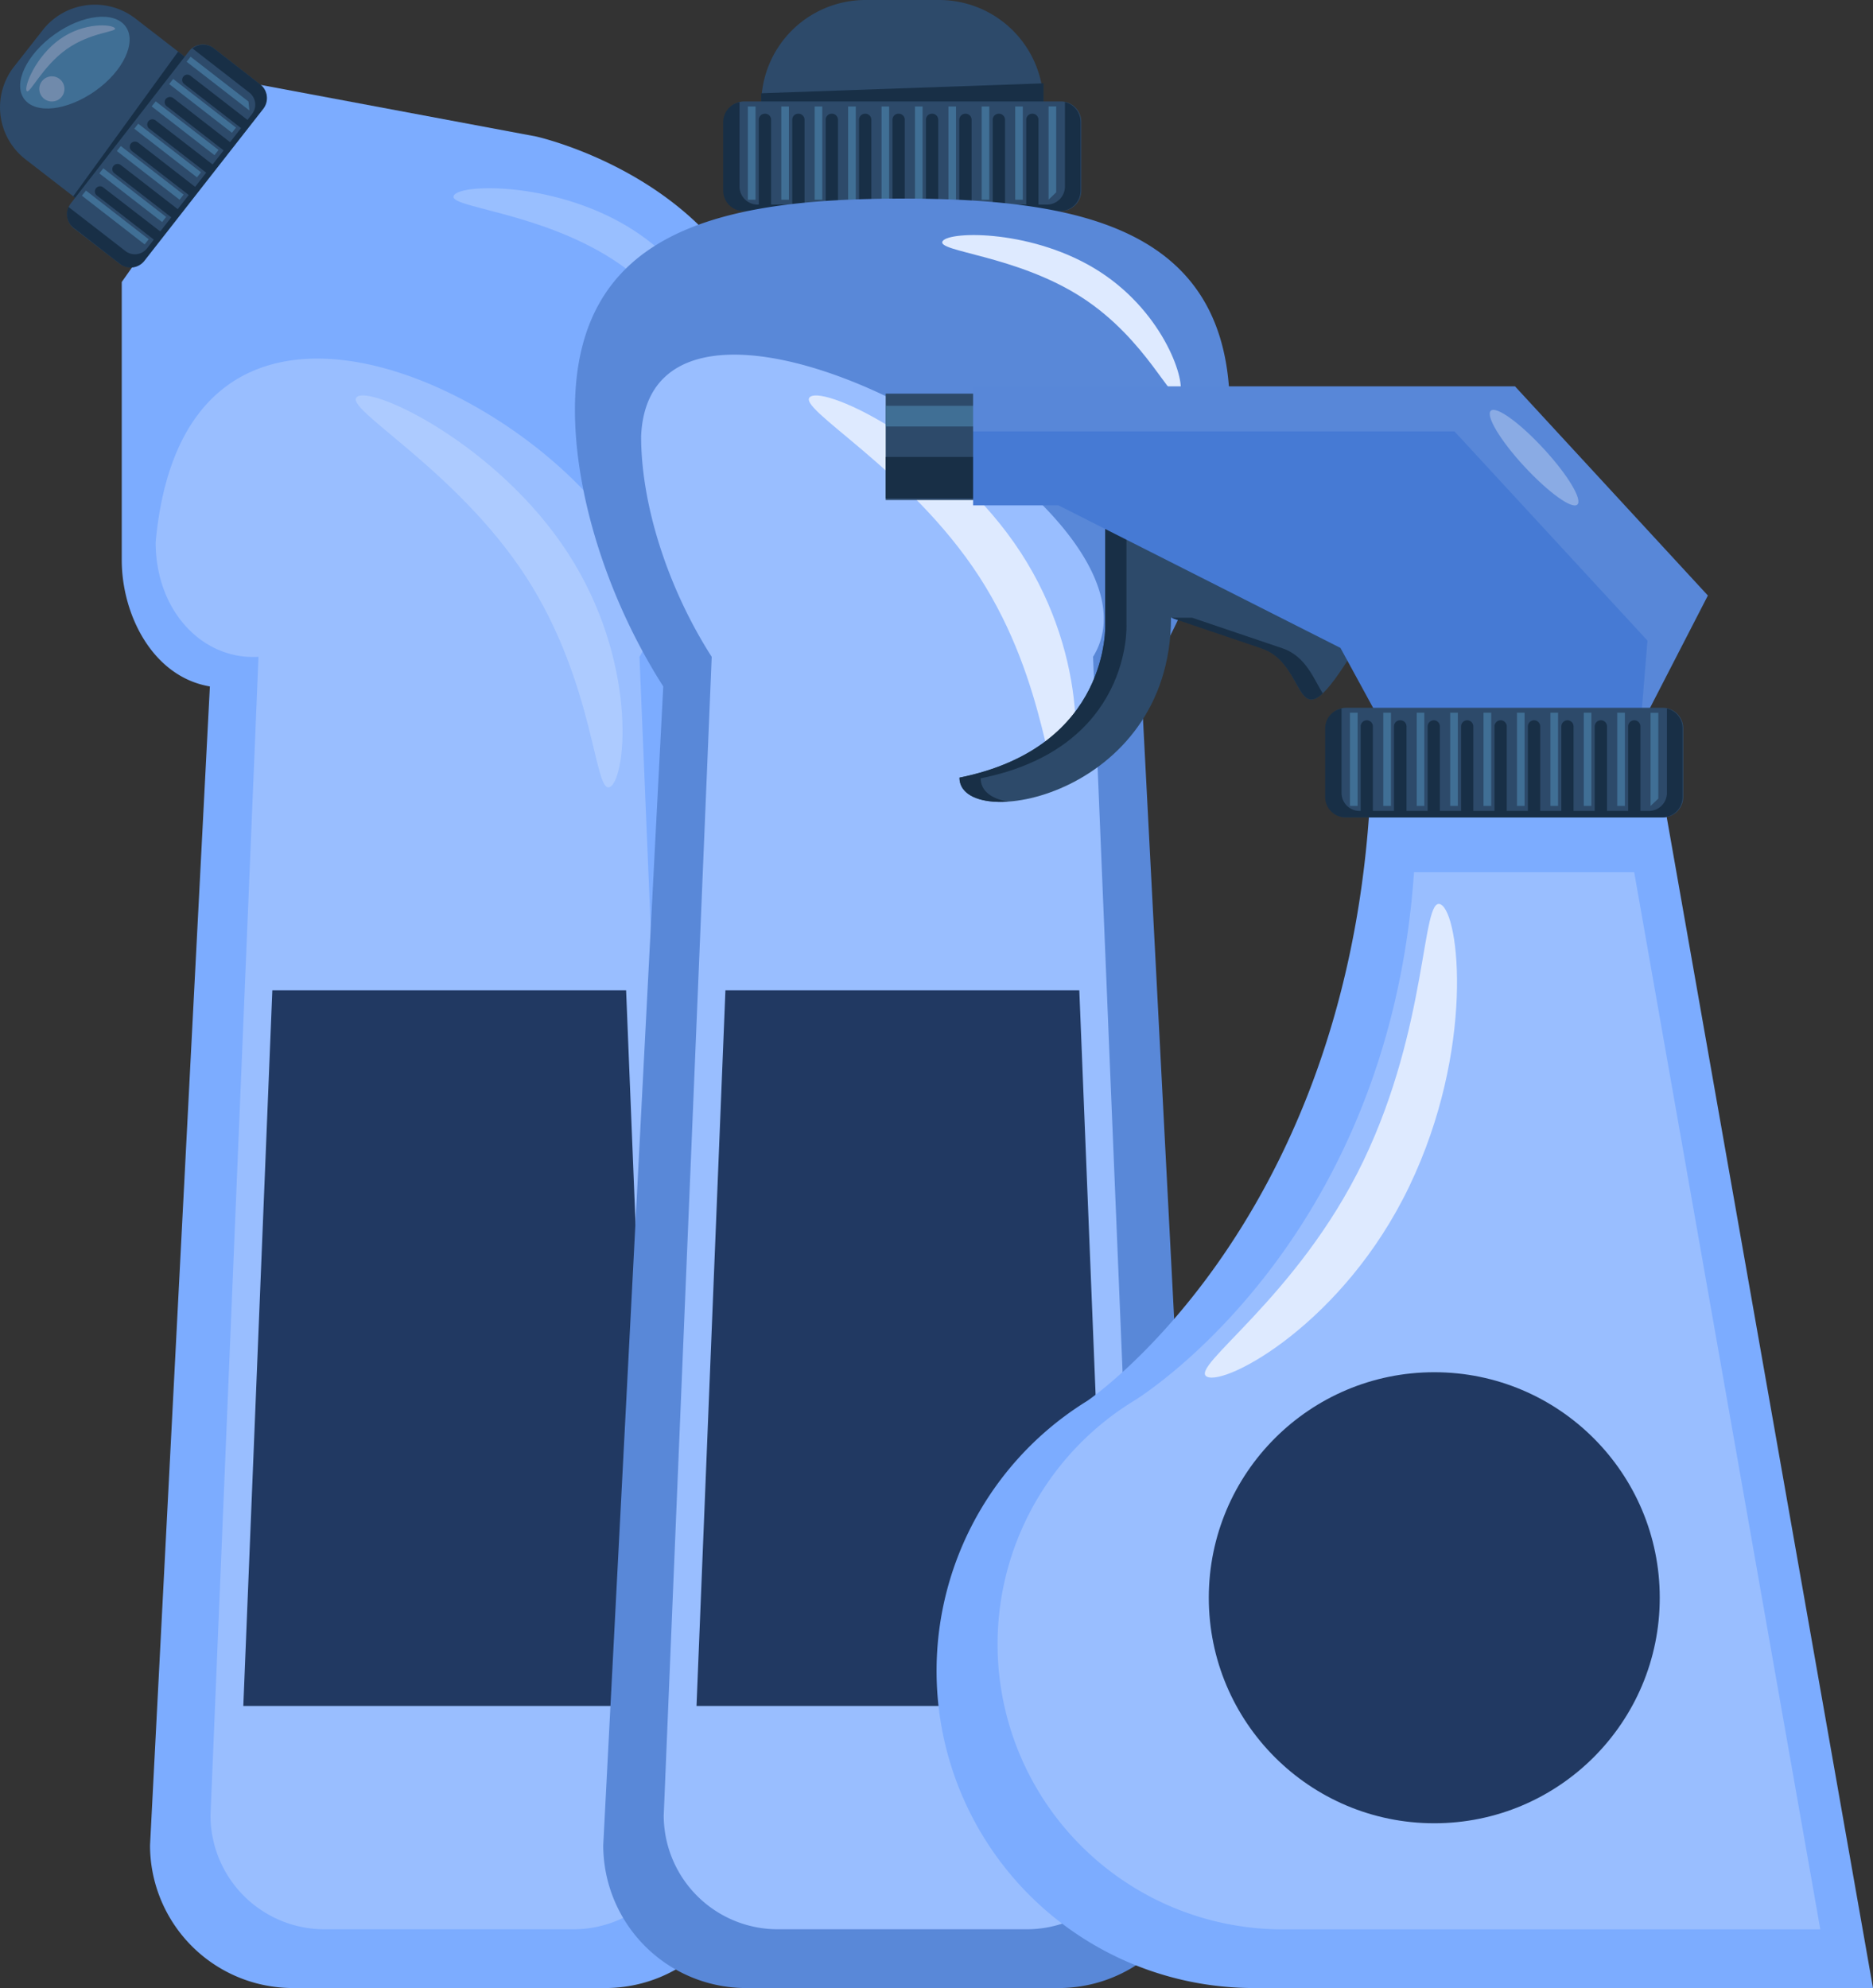 <svg xmlns="http://www.w3.org/2000/svg" width="362.553" height="384.75" viewBox="0 0 362.553 384.75">
  <rect x="0" y="0" width="362.553" height="384.75" fill="#333333" stroke="none"/>
  <g id="Product">
    <path id="Tracé_4584" data-name="Tracé 4584" d="M635.25,1371.762V1317.95l26.874-38.151,53.294,9.981s46.417,10.173,46.609,52.926c0,16.685-6.525,36.929-17.128,53.514l11.634,224.288A27.672,27.672,0,0,1,728.8,1648.12H668.458a27.654,27.654,0,0,1-27.733-27.611l11.583-224.288C641.164,1394.321,635.25,1382.248,635.25,1371.762Z" transform="translate(-611.683 -1263.372)" fill="#7cacff"/>
    <path id="Tracé_4585" data-name="Tracé 4585" d="M639,1345.748c7.207-78.391,111.537-6.846,93.656,22.177l9.29,224.237a22.064,22.064,0,0,1-22.132,22.02h-48.08a22.05,22.05,0,0,1-22.115-22.02l9.29-224.237C648.08,1368.57,639,1359.06,639,1345.748Z" transform="translate(-608.872 -1240.808)" fill="#99beff"/>
    <path id="Tracé_4587" data-name="Tracé 4587" d="M672.039,1292.655c-1.539,2.351,16.307,3.065,30.794,12.438s20.1,23.8,21.625,21.445-3.131-17.737-17.619-27.108S673.492,1290.3,672.039,1292.655Z" transform="translate(-584.175 -1254.852)" fill="#deeaff" opacity="0.3"/>
    <path id="Tracé_4588" data-name="Tracé 4588" d="M661.443,1314.541c-3.2,2.037,19.1,13.936,32.648,34.84s13.175,42.68,16.341,40.643,5.249-24.511-8.276-45.294S664.591,1312.485,661.443,1314.541Z" transform="translate(-592.28 -1237.769)" fill="#deeaff" opacity="0.3"/>
    <path id="Tracé_4590" data-name="Tracé 4590" d="M648.7,1518.885h79.695l-5.6-138.5H654.317Z" transform="translate(-601.602 -1188.73)" fill="#213962"/>
    <path id="Tracé_4593" data-name="Tracé 4593" d="M638.979,1310.313a12.82,12.82,0,0,0,17.985-2.231l5.565-7.072a12.75,12.75,0,0,0-2.24-17.926l-12.248-9.477a12.826,12.826,0,0,0-18,2.213l-5.547,7.072a12.752,12.752,0,0,0,2.24,17.945Z" transform="translate(-621.781 -1269.985)" fill="#2d4a6a"/>
    <path id="Tracé_4594" data-name="Tracé 4594" d="M650.193,1276.1l4.024,3.119a12.75,12.75,0,0,1,2.239,17.927l-5.564,7.073a12.824,12.824,0,0,1-17.986,2.229l-3.025-2.333Z" transform="translate(-615.71 -1266.117)" fill="#182f46"/>
    <path id="Tracé_4595" data-name="Tracé 4595" d="M639.344,1317.712a3.39,3.39,0,0,0,4.758-.594l22.99-29.389a3.37,3.37,0,0,0-.577-4.738l-8.959-6.968a3.405,3.405,0,0,0-4.758.591l-22.92,29.511a3.472,3.472,0,0,0,.6,4.737Z" transform="translate(-616.215 -1266.703)" fill="#2d4a6a"/>
    <path id="Tracé_4596" data-name="Tracé 4596" d="M629.492,1306.733l11,8.523a2.985,2.985,0,0,0,4.2-.508l20.313-25.974a2.971,2.971,0,0,0-.524-4.182l-11-8.534a3.368,3.368,0,0,1,4.164,0l8.958,6.967a3.368,3.368,0,0,1,.577,4.738l-22.99,29.39a3.386,3.386,0,0,1-4.758.59l-8.94-6.965A3.338,3.338,0,0,1,629.492,1306.733Z" transform="translate(-616.23 -1266.684)" fill="#182f46"/>
    <path id="Tracé_4597" data-name="Tracé 4597" d="M642.156,1279.058a.966.966,0,0,1,1.4-.172L655,1287.753l-1.259,1.566-11.425-8.849a.991.991,0,0,1-.157-1.412Z" transform="translate(-606.675 -1264.217)" fill="#182f46"/>
    <path id="Tracé_4598" data-name="Tracé 4598" d="M640.209,1281.537a1.052,1.052,0,0,1,1.435-.193l11.425,8.868-1.242,1.6-11.442-8.884A.991.991,0,0,1,640.209,1281.537Z" transform="translate(-608.122 -1262.374)" fill="#182f46"/>
    <path id="Tracé_4599" data-name="Tracé 4599" d="M638.281,1284.019a1,1,0,0,1,1.417-.175l11.443,8.848-1.243,1.585-11.443-8.85A1,1,0,0,1,638.281,1284.019Z" transform="translate(-609.569 -1260.536)" fill="#182f46"/>
    <path id="Tracé_4600" data-name="Tracé 4600" d="M636.351,1286.482a1.024,1.024,0,0,1,1.419-.174l11.442,8.886-1.243,1.566-11.442-8.85A1.024,1.024,0,0,1,636.351,1286.482Z" transform="translate(-611.017 -1258.698)" fill="#182f46"/>
    <path id="Tracé_4601" data-name="Tracé 4601" d="M634.423,1288.978a1.02,1.02,0,0,1,1.419-.192l11.44,8.869-1.241,1.584-11.443-8.869a.971.971,0,0,1-.176-1.392Z" transform="translate(-612.466 -1256.853)" fill="#182f46"/>
    <path id="Tracé_4602" data-name="Tracé 4602" d="M632.494,1291.458a.988.988,0,0,1,.663-.385.974.974,0,0,1,.736.214l11.461,8.847-1.243,1.585-11.442-8.866a.972.972,0,0,1-.175-1.394Z" transform="translate(-613.911 -1255.013)" fill="#182f46"/>
    <path id="Tracé_4603" data-name="Tracé 4603" d="M652.641,1289.557l.788-.991-12.159-9.425-.769.992Z" transform="translate(-607.749 -1263.865)" fill="#406f95"/>
    <path id="Tracé_4604" data-name="Tracé 4604" d="M650.72,1292.047l.787-1.01-12.159-9.407-.788.975Z" transform="translate(-609.203 -1262.015)" fill="#406f95"/>
    <path id="Tracé_4605" data-name="Tracé 4605" d="M648.765,1294.493l.787-.977-12.159-9.406-.753.976Z" transform="translate(-610.64 -1260.173)" fill="#406f95"/>
    <path id="Tracé_4606" data-name="Tracé 4606" d="M646.852,1296.989l.77-.992-12.159-9.407-.753.976Z" transform="translate(-612.087 -1258.334)" fill="#406f95"/>
    <path id="Tracé_4607" data-name="Tracé 4607" d="M644.93,1299.47l.769-.993-12.16-9.406-.769.976Z" transform="translate(-613.541 -1256.494)" fill="#406f95"/>
    <path id="Tracé_4608" data-name="Tracé 4608" d="M642.983,1301.958l.787-.994-12.142-9.423-.787.992Z" transform="translate(-614.989 -1254.66)" fill="#406f95"/>
    <path id="Tracé_4609" data-name="Tracé 4609" d="M654.573,1287.071l-.176-1.724-11.2-8.676-.771.976Z" transform="translate(-606.3 -1265.695)" fill="#406f95"/>
    <path id="Tracé_4610" data-name="Tracé 4610" d="M624.763,1288.115c2.186,3.015,8.344,2.318,13.788-1.53s8.065-9.461,5.877-12.474-8.346-2.333-13.752,1.531S622.593,1285.084,624.763,1288.115Z" transform="translate(-620.11 -1268.989)" fill="#406f95"/>
    <path id="Tracé_4611" data-name="Tracé 4611" d="M624.764,1285.888c.56.749,2.976-4.7,7.7-8.067s9.937-3.343,9.378-4.091-5.949-1.221-10.655,2.14S624.222,1285.052,624.764,1285.888Z" transform="translate(-619.604 -1268.278)" fill="#708aab"/>
    <path id="Tracé_4612" data-name="Tracé 4612" d="M627.111,1283.231a2.434,2.434,0,1,0-.963-1.649A2.437,2.437,0,0,0,627.111,1283.231Z" transform="translate(-618.52 -1264.07)" fill="#708aab"/>
    <path id="Tracé_4613" data-name="Tracé 4613" d="M706.35,1298.086a21.723,21.723,0,0,1-.35-3.746v-3.832a20.182,20.182,0,0,1,20.207-20.138h14.208a20.2,20.2,0,0,1,20.225,20.138v3.832a21.778,21.778,0,0,1-.351,3.746Z" transform="translate(-558.649 -1270.37)" fill="#2d4a6a"/>
    <path id="Tracé_4614" data-name="Tracé 4614" d="M706.35,1291.213a21.71,21.71,0,0,1-.35-3.744v-5.922l54.641-1.917v7.839a21.765,21.765,0,0,1-.351,3.744Z" transform="translate(-558.649 -1263.5)" fill="#182f46"/>
    <path id="Tracé_4615" data-name="Tracé 4615" d="M701.87,1298.886a3.962,3.962,0,0,0,3.954,3.972h61.237a3.958,3.958,0,0,0,3.987-3.972l0-13.275a3.968,3.968,0,0,0-3.99-3.972H705.824a3.964,3.964,0,0,0-3.954,3.972Z" transform="translate(-561.744 -1262.007)" fill="#2d4a6a"/>
    <path id="Tracé_4616" data-name="Tracé 4616" d="M704.956,1281.71v16.356a3.491,3.491,0,0,0,3.5,3.484h55.987a3.491,3.491,0,0,0,3.5-3.484V1281.71a3.955,3.955,0,0,1,3.027,3.848v13.276a3.964,3.964,0,0,1-3.99,3.971H705.744a3.961,3.961,0,0,1-3.954-3.971v-13.276A3.976,3.976,0,0,1,704.956,1281.71Z" transform="translate(-561.805 -1261.955)" fill="#182f46"/>
    <path id="Tracé_4617" data-name="Tracé 4617" d="M736.509,1283a1.165,1.165,0,0,1,1.172,1.183v16.969H735.32v-16.969a1.166,1.166,0,0,1,1.189-1.183Z" transform="translate(-536.67 -1260.997)" fill="#182f46"/>
    <path id="Tracé_4618" data-name="Tracé 4618" d="M732.8,1283a1.186,1.186,0,0,1,1.19,1.184v16.969h-2.38v-16.969A1.186,1.186,0,0,1,732.8,1283Z" transform="translate(-539.45 -1260.999)" fill="#182f46"/>
    <path id="Tracé_4619" data-name="Tracé 4619" d="M729.1,1283a1.168,1.168,0,0,1,1.19,1.183v16.969H727.91v-16.969A1.2,1.2,0,0,1,729.1,1283Z" transform="translate(-542.225 -1260.997)" fill="#182f46"/>
    <path id="Tracé_4620" data-name="Tracé 4620" d="M725.411,1283a1.186,1.186,0,0,1,1.19,1.183v16.969H724.22v-16.969a1.168,1.168,0,0,1,1.191-1.183Z" transform="translate(-544.99 -1260.997)" fill="#182f46"/>
    <path id="Tracé_4621" data-name="Tracé 4621" d="M721.71,1283a1.168,1.168,0,0,1,1.19,1.183v16.969H720.52v-16.969a1.165,1.165,0,0,1,1.19-1.183Z" transform="translate(-547.764 -1260.997)" fill="#182f46"/>
    <path id="Tracé_4622" data-name="Tracé 4622" d="M718.009,1283a1.171,1.171,0,0,1,1.19,1.184v16.969H716.82v-16.969A1.186,1.186,0,0,1,718.009,1283Z" transform="translate(-550.538 -1260.999)" fill="#182f46"/>
    <rect id="Rectangle_274" data-name="Rectangle 274" width="1.47" height="18.048" transform="translate(196.515 20.608)" fill="#406f95"/>
    <rect id="Rectangle_275" data-name="Rectangle 275" width="1.47" height="18.048" transform="translate(190.024 20.608)" fill="#406f95"/>
    <rect id="Rectangle_276" data-name="Rectangle 276" width="1.47" height="18.048" transform="translate(183.586 20.608)" fill="#406f95"/>
    <rect id="Rectangle_277" data-name="Rectangle 277" width="1.47" height="18.048" transform="translate(177.112 20.608)" fill="#406f95"/>
    <rect id="Rectangle_278" data-name="Rectangle 278" width="1.47" height="18.048" transform="translate(170.639 20.608)" fill="#406f95"/>
    <rect id="Rectangle_279" data-name="Rectangle 279" width="1.487" height="18.048" transform="translate(164.165 20.608)" fill="#406f95"/>
    <path id="Tracé_4623" data-name="Tracé 4623" d="M737.79,1300.238l1.47-1.411V1282.19h-1.47Z" transform="translate(-534.819 -1261.599)" fill="#406f95"/>
    <path id="Tracé_4624" data-name="Tracé 4624" d="M714.3,1283a1.189,1.189,0,0,1,1.208,1.184v16.969h-2.38v-16.969A1.168,1.168,0,0,1,714.3,1283Z" transform="translate(-553.304 -1260.999)" fill="#182f46"/>
    <path id="Tracé_4625" data-name="Tracé 4625" d="M710.619,1283a1.185,1.185,0,0,1,1.191,1.183v16.969h-2.38v-16.969a1.166,1.166,0,0,1,1.189-1.183Z" transform="translate(-556.077 -1260.997)" fill="#182f46"/>
    <path id="Tracé_4626" data-name="Tracé 4626" d="M706.92,1283a1.169,1.169,0,0,1,1.19,1.184v16.969H705.73v-16.969A1.187,1.187,0,0,1,706.92,1283Z" transform="translate(-558.851 -1260.999)" fill="#182f46"/>
    <rect id="Rectangle_280" data-name="Rectangle 280" width="1.47" height="18.048" transform="translate(157.691 20.608)" fill="#406f95"/>
    <rect id="Rectangle_281" data-name="Rectangle 281" width="1.47" height="18.048" transform="translate(151.235 20.608)" fill="#406f95"/>
    <rect id="Rectangle_282" data-name="Rectangle 282" width="1.487" height="18.048" transform="translate(144.762 20.608)" fill="#406f95"/>
    <path id="Tracé_4627" data-name="Tracé 4627" d="M685.39,1333.332c0-34.842,28.361-40.9,63.388-40.9s63.371,6.059,63.371,40.9c0,16.69-6.509,36.932-17.129,53.519l11.652,224.286a27.652,27.652,0,0,1-27.731,27.612H718.58a27.653,27.653,0,0,1-27.714-27.612l11.618-224.286C691.9,1370.263,685.39,1350.022,685.39,1333.332Z" transform="translate(-574.099 -1253.999)" fill="#5988d8"/>
    <path id="Tracé_4628" data-name="Tracé 4628" d="M692.71,1325.571c1.853-43.551,105.361,13.656,87.48,42.679l9.255,224.239a22.067,22.067,0,0,1-22.116,22.017H719.2a22.066,22.066,0,0,1-22.115-22.017l9.29-224.239C697.905,1355.029,692.71,1338.88,692.71,1325.571Z" transform="translate(-568.61 -1241.133)" fill="#99beff"/>
    <path id="Tracé_4630" data-name="Tracé 4630" d="M726.1,1297.662c-1.33,2.056,14.276,2.7,26.943,10.888s17.5,20.8,18.9,18.745-2.747-15.505-15.379-23.692S727.451,1295.642,726.1,1297.662Z" transform="translate(-543.638 -1250.993)" fill="#deeaff"/>
    <path id="Tracé_4631" data-name="Tracé 4631" d="M711.571,1314.541c-3.183,2.037,19.142,13.936,32.684,34.84s13.156,42.68,16.323,40.643,5.249-24.511-8.276-45.294S714.739,1312.485,711.571,1314.541Z" transform="translate(-554.702 -1237.769)" fill="#deeaff"/>
    <path id="Tracé_4634" data-name="Tracé 4634" d="M698.84,1518.885h79.676l-5.58-138.5h-68.5Z" transform="translate(-564.017 -1188.73)" fill="#213962"/>
    <path id="Tracé_4637" data-name="Tracé 4637" d="M756.145,1353.427v-32.3l53.817,27.646c-19.246,34.439-12.545,13.083-23.585,9.318l-17.5-5.922c0,35.017-40.941,41.811-40.941,31.043C757.3,1377.276,756.145,1353.427,756.145,1353.427Z" transform="translate(-542.203 -1232.703)" fill="#2d4a6a"/>
    <path id="Tracé_4638" data-name="Tracé 4638" d="M755.441,1339l17.5,5.923c4.636,1.585,6.16,6.27,7.786,8.71-5.092,4.808-4.269-6.187-11.9-8.71L751.33,1339Z" transform="translate(-524.668 -1219.444)" fill="#182f46"/>
    <path id="Tracé_4639" data-name="Tracé 4639" d="M756.15,1353.427v-32.3l4.112,2.105v30.33s1.173,23.867-28.221,29.773c0,2.456,2.116,3.99,5.353,4.511-5.494.383-9.465-1.27-9.465-4.652C757.305,1377.276,756.15,1353.427,756.15,1353.427Z" transform="translate(-542.211 -1232.703)" fill="#182f46"/>
    <rect id="Rectangle_286" data-name="Rectangle 286" width="19.368" height="20.591" transform="translate(171.443 76.181)" fill="#2d4a6a"/>
    <rect id="Rectangle_287" data-name="Rectangle 287" width="19.368" height="8.013" transform="translate(171.443 88.427)" fill="#182f46"/>
    <rect id="Rectangle_288" data-name="Rectangle 288" width="19.368" height="4.007" transform="translate(171.443 78.531)" fill="#406f95"/>
    <path id="Tracé_4640" data-name="Tracé 4640" d="M834.329,1313.291l37.337,40.483-13.053,25.348H808.837l-8.293-15.208-54.588-27.594H729.44v-23.028Z" transform="translate(-541.078 -1238.522)" fill="#467ad4"/>
    <path id="Tracé_4641" data-name="Tracé 4641" d="M859.978,1362.5l-37.355-40.484H729.44v-8.726H834.329l37.337,40.483-13.053,25.348Z" transform="translate(-541.078 -1238.522)" fill="#fff" opacity="0.1"/>
    <path id="Tracé_4643" data-name="Tracé 4643" d="M797.048,1323.439c4.637,5.016,7.54,9.841,6.508,10.8s-5.616-2.372-10.253-7.369-7.54-9.843-6.491-10.8S792.427,1318.423,797.048,1323.439Z" transform="translate(-498.233 -1236.582)" fill="#fff" opacity="0.3"/>
    <path id="Tracé_4644" data-name="Tracé 4644" d="M754.579,1474.455h0s48.99-32.942,54.57-113.755h57.457l40.067,227.389H786.965a61.383,61.383,0,0,1-32.386-113.634Z" transform="translate(-544.119 -1203.341)" fill="#7cacff"/>
    <path id="Tracé_4645" data-name="Tracé 4645" d="M758.526,1469.582h0s49.216-29.616,54.238-102.312h42.621l36.025,204.586H787.657a55.2,55.2,0,0,1-29.13-102.274Z" transform="translate(-539.057 -1198.464)" fill="#99beff"/>
    <path id="Tracé_4646" data-name="Tracé 4646" d="M800.712,1370.876c-3.709-1.742-2.309,23.378-14.976,49.72s-33.925,39.926-30.234,41.7,26.507-10.454,39.174-36.9S804.421,1372.636,800.712,1370.876Z" transform="translate(-521.859 -1195.853)" fill="#deeaff"/>
    <path id="Tracé_4652" data-name="Tracé 4652" d="M768.47,1366.248a3.959,3.959,0,0,0,3.972,3.971h61.236a3.96,3.96,0,0,0,3.972-3.971v-13.276a3.983,3.983,0,0,0-3.972-3.973H772.441a3.982,3.982,0,0,0-3.972,3.973Z" transform="translate(-511.821 -1212.023)" fill="#2d4a6a"/>
    <path id="Tracé_4653" data-name="Tracé 4653" d="M771.556,1349.08v16.342a3.493,3.493,0,0,0,3.5,3.483h55.988a3.491,3.491,0,0,0,3.5-3.483V1349.08a3.923,3.923,0,0,1,3.027,3.833v13.273a3.957,3.957,0,0,1-3.972,3.972H772.361a3.957,3.957,0,0,1-3.971-3.972v-13.273A3.954,3.954,0,0,1,771.556,1349.08Z" transform="translate(-511.881 -1211.963)" fill="#182f46"/>
    <path id="Tracé_4654" data-name="Tracé 4654" d="M803.1,1350.39a1.189,1.189,0,0,1,1.19,1.2v16.97H801.91v-16.97A1.2,1.2,0,0,1,803.1,1350.39Z" transform="translate(-486.754 -1210.993)" fill="#182f46"/>
    <path id="Tracé_4655" data-name="Tracé 4655" d="M799.418,1350.39a1.184,1.184,0,0,1,1.171,1.2v16.97H798.21v-16.97A1.205,1.205,0,0,1,799.418,1350.39Z" transform="translate(-489.526 -1210.993)" fill="#182f46"/>
    <path id="Tracé_4656" data-name="Tracé 4656" d="M795.693,1350.39a1.189,1.189,0,0,1,1.189,1.2v16.97H794.52v-16.97A1.2,1.2,0,0,1,795.693,1350.39Z" transform="translate(-492.293 -1210.993)" fill="#182f46"/>
    <path id="Tracé_4657" data-name="Tracé 4657" d="M792.01,1350.39a1.187,1.187,0,0,1,.847.354,1.174,1.174,0,0,1,.342.846v16.97h-2.38v-16.97A1.2,1.2,0,0,1,792.01,1350.39Z" transform="translate(-495.067 -1210.993)" fill="#182f46"/>
    <path id="Tracé_4658" data-name="Tracé 4658" d="M788.31,1350.39a1.191,1.191,0,0,1,.848.354,1.172,1.172,0,0,1,.34.846v16.97H787.12v-16.97A1.206,1.206,0,0,1,788.31,1350.39Z" transform="translate(-497.84 -1210.993)" fill="#182f46"/>
    <path id="Tracé_4659" data-name="Tracé 4659" d="M784.62,1350.39a1.184,1.184,0,0,1,1.17,1.2v16.97H783.43v-16.97a1.187,1.187,0,0,1,1.191-1.2Z" transform="translate(-500.608 -1210.993)" fill="#182f46"/>
    <rect id="Rectangle_292" data-name="Rectangle 292" width="1.487" height="18.03" transform="translate(313.039 137.935)" fill="#406f95"/>
    <rect id="Rectangle_293" data-name="Rectangle 293" width="1.47" height="18.03" transform="translate(306.565 137.935)" fill="#406f95"/>
    <rect id="Rectangle_294" data-name="Rectangle 294" width="1.487" height="18.03" transform="translate(300.109 137.935)" fill="#406f95"/>
    <rect id="Rectangle_295" data-name="Rectangle 295" width="1.47" height="18.03" transform="translate(293.637 137.935)" fill="#406f95"/>
    <rect id="Rectangle_296" data-name="Rectangle 296" width="1.487" height="18.03" transform="translate(287.162 137.935)" fill="#406f95"/>
    <rect id="Rectangle_297" data-name="Rectangle 297" width="1.487" height="18.03" transform="translate(280.707 137.935)" fill="#406f95"/>
    <path id="Tracé_4660" data-name="Tracé 4660" d="M804.39,1367.591l1.5-1.43v-16.6h-1.5Z" transform="translate(-484.894 -1211.608)" fill="#406f95"/>
    <path id="Tracé_4661" data-name="Tracé 4661" d="M780.937,1350.39a1.185,1.185,0,0,1,1.154,1.2v16.97H779.73v-16.97A1.2,1.2,0,0,1,780.937,1350.39Z" transform="translate(-503.379 -1210.993)" fill="#182f46"/>
    <path id="Tracé_4662" data-name="Tracé 4662" d="M777.243,1350.39a1.186,1.186,0,0,1,1.189,1.2v16.967H776v-16.967a1.188,1.188,0,0,1,1.243-1.2Z" transform="translate(-506.176 -1210.991)" fill="#182f46"/>
    <path id="Tracé_4663" data-name="Tracé 4663" d="M773.509,1350.39a1.185,1.185,0,0,1,1.172,1.2v16.97H772.32v-16.97a1.19,1.19,0,0,1,1.19-1.2Z" transform="translate(-508.935 -1210.993)" fill="#182f46"/>
    <rect id="Rectangle_298" data-name="Rectangle 298" width="1.47" height="18.03" transform="translate(274.233 137.935)" fill="#406f95"/>
    <rect id="Rectangle_299" data-name="Rectangle 299" width="1.487" height="18.03" transform="translate(267.759 137.935)" fill="#406f95"/>
    <rect id="Rectangle_300" data-name="Rectangle 300" width="1.487" height="18.03" transform="translate(261.304 137.935)" fill="#406f95"/>
    <circle id="Ellipse_54" data-name="Ellipse 54" cx="43.645" cy="43.645" r="43.645" transform="translate(233.985 265.57)" fill="#213962"/>
  </g>
</svg>
